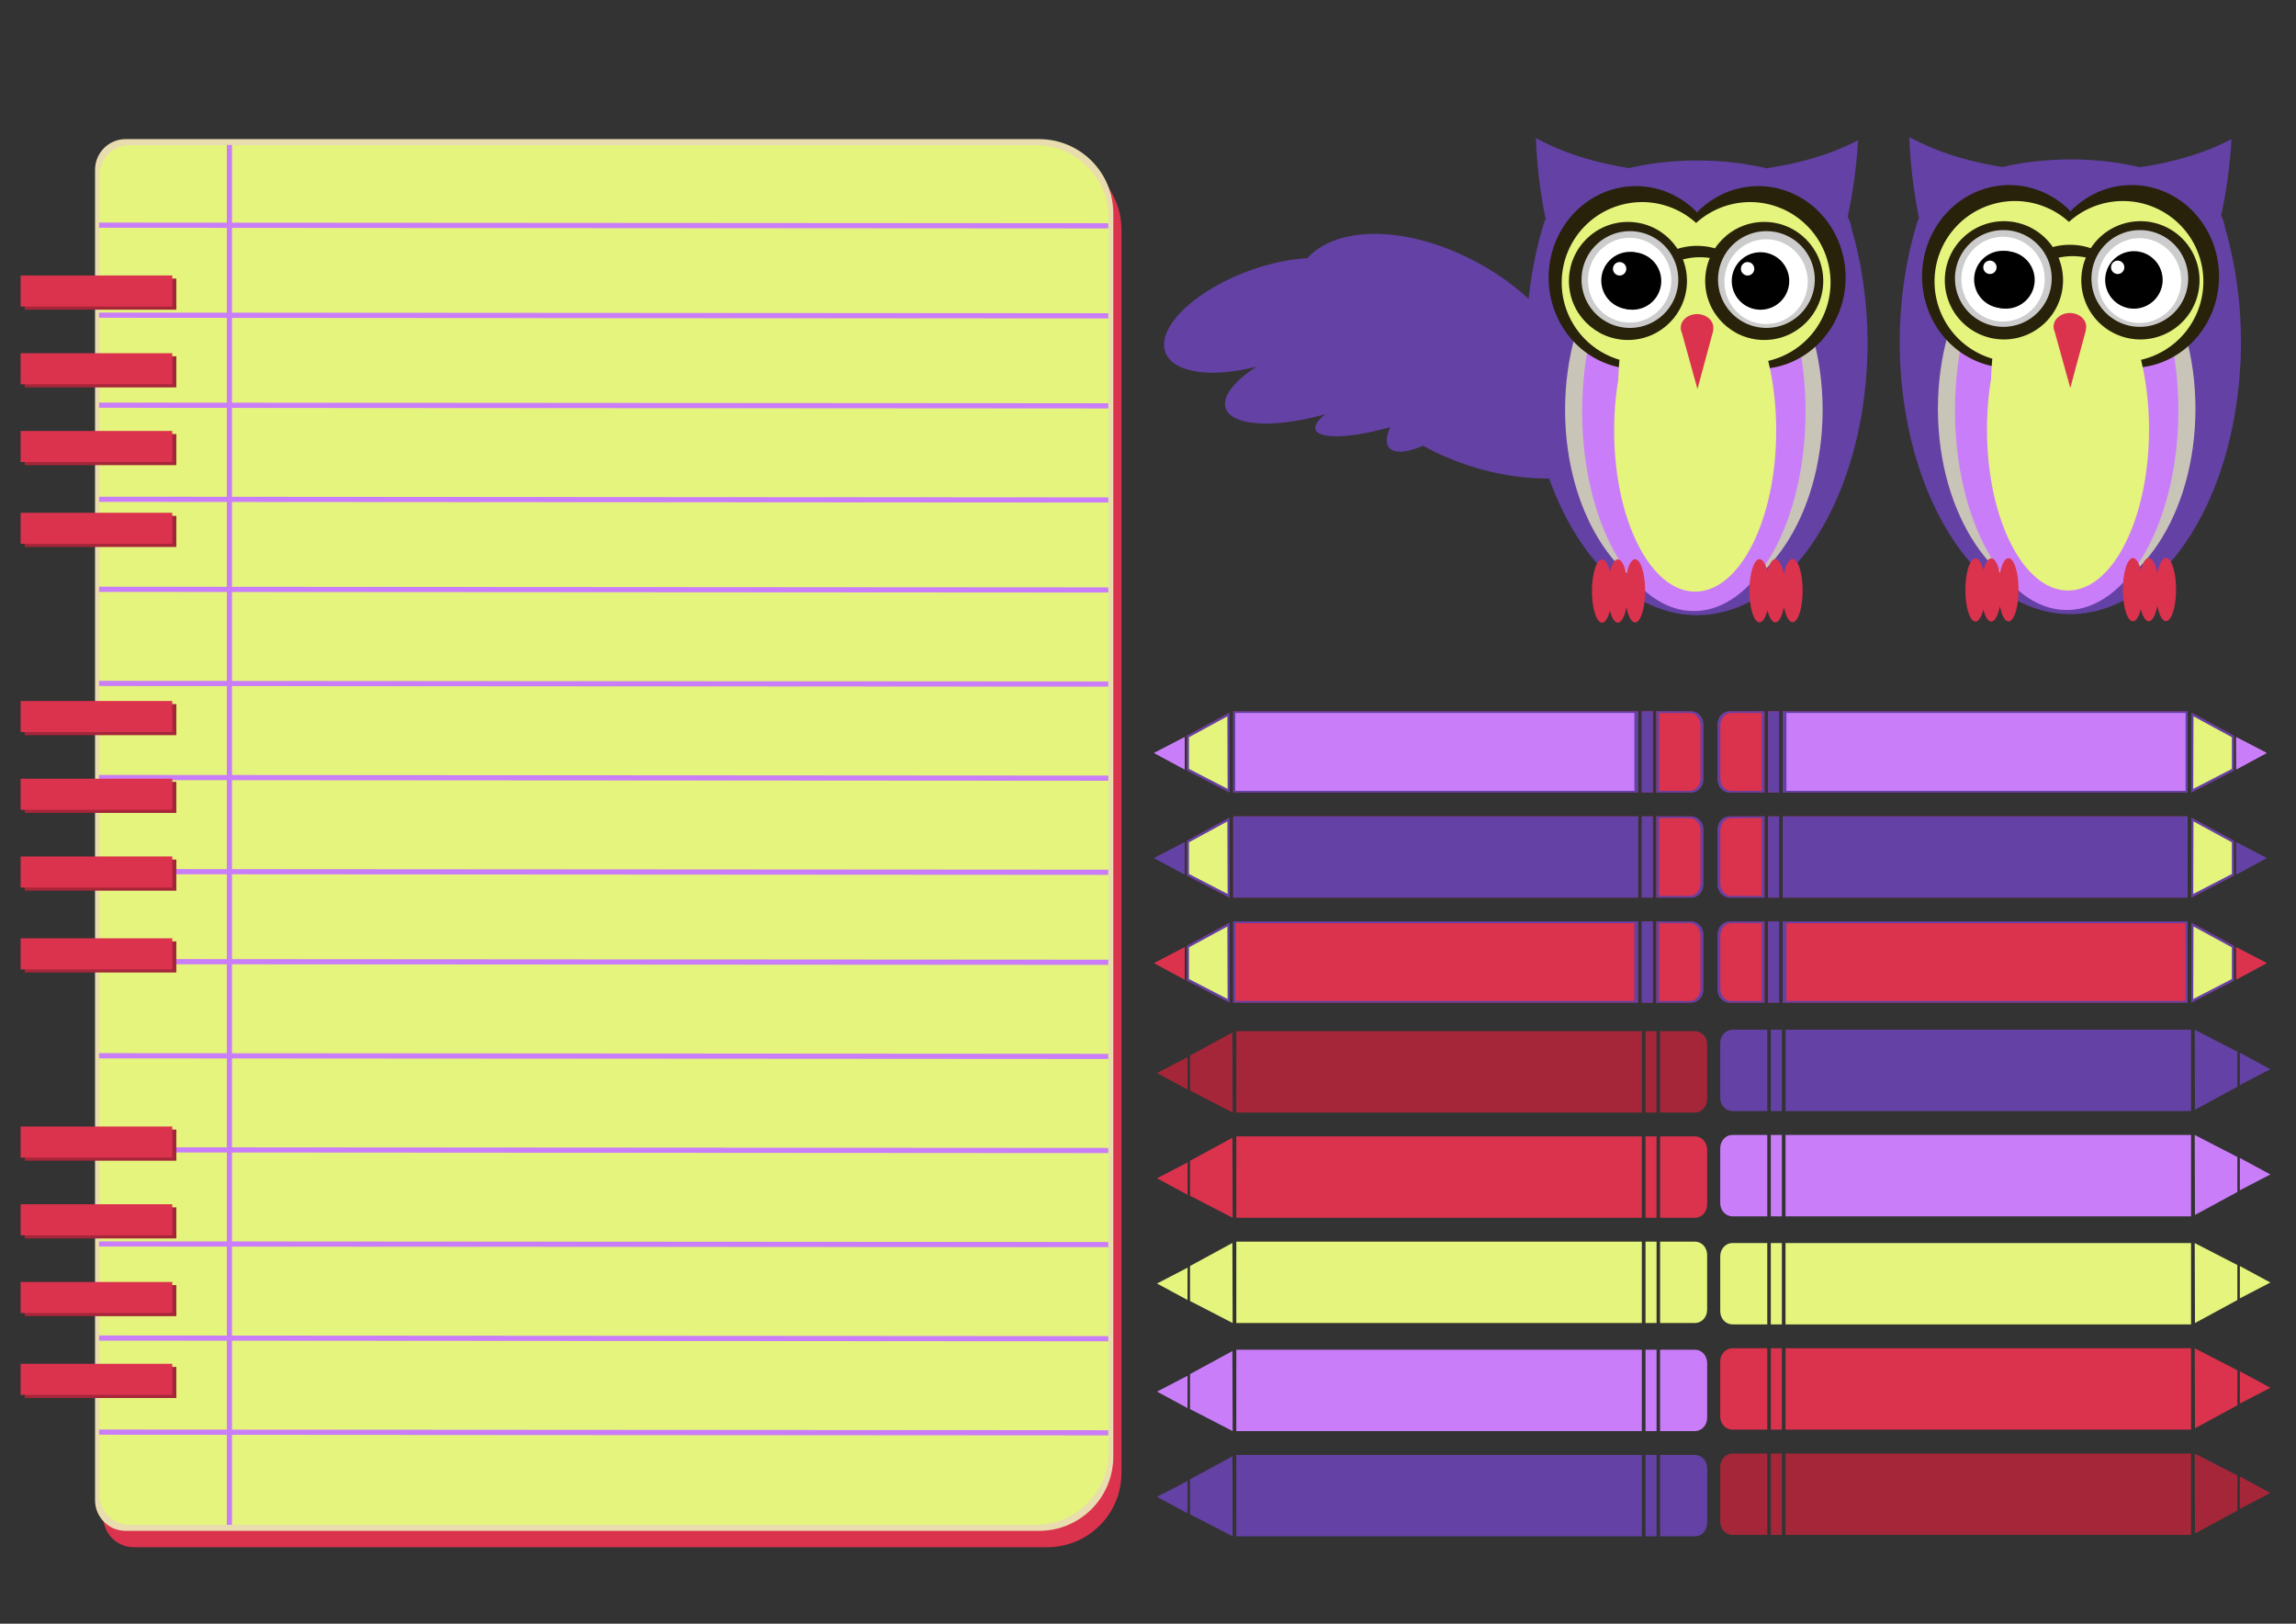 <?xml version="1.0" encoding="UTF-8" standalone="no"?>
<!-- Created with Inkscape (http://www.inkscape.org/) -->

<svg
   xmlns:osb="http://www.openswatchbook.org/uri/2009/osb"
   xmlns:dc="http://purl.org/dc/elements/1.1/"
   xmlns:cc="http://creativecommons.org/ns#"
   xmlns:rdf="http://www.w3.org/1999/02/22-rdf-syntax-ns#"
   xmlns:svg="http://www.w3.org/2000/svg"
   xmlns="http://www.w3.org/2000/svg"
   xmlns:xlink="http://www.w3.org/1999/xlink"
   xmlns:sodipodi="http://sodipodi.sourceforge.net/DTD/sodipodi-0.dtd"
   xmlns:inkscape="http://www.inkscape.org/namespaces/inkscape"
   width="297mm"
   height="210mm"
   viewBox="0 0 297 210"
   version="1.1"
   id="svg8"
   inkscape:version="0.92.3 (2405546, 2018-03-11)"
   sodipodi:docname="all_purple.svg">
  <rect x="0" y="0" width="297" height="210" fill="#333333" stroke="none"/>
  <defs
     id="defs2">
    <linearGradient
       id="color1"
       osb:paint="solid"
       gradientTransform="matrix(-2.6581073e-7,0,0,-1.7595319e-7,-1582.55,783.535)">
      <stop
         style="stop-color:#a62639;stop-opacity:1;"
         offset="0"
         id="stop972" />
    </linearGradient>
    <linearGradient
       id="color2"
       osb:paint="solid"
       gradientTransform="matrix(-0.001,0.003,-0.001,-0.003,10298.903,1733.419)">
      <stop
         style="stop-color:#db324d;stop-opacity:1;"
         offset="0"
         id="stop924" />
    </linearGradient>
    <linearGradient
       id="color3"
       osb:paint="solid"
       gradientTransform="matrix(-8.120747e-4,0,0,-0.003,306.656,176.717)">
      <stop
         style="stop-color:#ca7df9;stop-opacity:1;"
         offset="0"
         id="stop889" />
    </linearGradient>
    <linearGradient
       id="color4"
       osb:paint="solid"
       gradientTransform="matrix(0.003,0.002,-0.002,3.6977889e-4,-19951.37,-4420.567)">
      <stop
         style="stop-color:#6441a5;stop-opacity:1;"
         offset="0"
         id="stop2071" />
    </linearGradient>
    <linearGradient
       id="color5"
       osb:paint="solid"
       gradientTransform="matrix(7.788966e-5,0,0,7.0255956e-5,-92.09,-119.146)">
      <stop
         style="stop-color:#e4f47c;stop-opacity:1;"
         offset="0"
         id="stop900" />
    </linearGradient>
    <linearGradient
       id="colorBorder"
       osb:paint="solid"
       gradientTransform="matrix(8.2073939e-4,4.1692621e-4,-5.8956515e-4,9.783733e-5,-5279.053,-1082.699)">
      <stop
         style="stop-color:#6441a5;stop-opacity:1;"
         offset="0"
         id="stop12" />
    </linearGradient>
    <linearGradient
       inkscape:collect="always"
       xlink:href="#color3"
       id="linearGradient893"
       x1="65.664"
       y1="91.013"
       x2="107.298"
       y2="91.013"
       gradientUnits="userSpaceOnUse"
       gradientTransform="matrix(0.694,0,0,0.694,159.087,77.044)" />
    <linearGradient
       inkscape:collect="always"
       xlink:href="#color5"
       id="linearGradient904"
       x1="61.857"
       y1="88.304"
       x2="111.965"
       y2="88.304"
       gradientUnits="userSpaceOnUse" />
    <linearGradient
       inkscape:collect="always"
       xlink:href="#color5"
       id="linearGradient895"
       gradientUnits="userSpaceOnUse"
       x1="61.857"
       y1="88.304"
       x2="111.965"
       y2="88.304" />
    <linearGradient
       inkscape:collect="always"
       xlink:href="#color5"
       id="linearGradient897"
       gradientUnits="userSpaceOnUse"
       x1="61.857"
       y1="88.304"
       x2="111.965"
       y2="88.304" />
    <linearGradient
       inkscape:collect="always"
       xlink:href="#color2"
       id="linearGradient928"
       x1="116.318"
       y1="60.806"
       x2="122.396"
       y2="60.806"
       gradientUnits="userSpaceOnUse"
       gradientTransform="matrix(0.694,0,0,0.694,136.684,90.265)" />
    <linearGradient
       inkscape:collect="always"
       xlink:href="#color3"
       id="linearGradient2349"
       gradientTransform="matrix(0.891,0,0,0.69,289.674,75.069)"
       gradientUnits="userSpaceOnUse" />
    <linearGradient
       inkscape:collect="always"
       xlink:href="#color3"
       id="linearGradient2351"
       gradientTransform="matrix(1.283,0,0,0.994,270.602,86.917)"
       gradientUnits="userSpaceOnUse" />
    <linearGradient
       inkscape:collect="always"
       xlink:href="#color2"
       id="linearGradient2361"
       gradientTransform="matrix(0.905,0,0,0.738,454.131,381.774)"
       gradientUnits="userSpaceOnUse" />
    <linearGradient
       inkscape:collect="always"
       xlink:href="#color2"
       id="linearGradient2363"
       gradientTransform="matrix(1.304,0,0,1.063,507.555,528.825)"
       gradientUnits="userSpaceOnUse" />
    <linearGradient
       inkscape:collect="always"
       xlink:href="#color3"
       id="linearGradient2980"
       gradientUnits="userSpaceOnUse"
       gradientTransform="matrix(1.283,0,0,0.994,270.602,86.917)" />
    <linearGradient
       inkscape:collect="always"
       xlink:href="#color3"
       id="linearGradient2982"
       gradientUnits="userSpaceOnUse"
       gradientTransform="matrix(0.891,0,0,0.69,289.674,75.069)" />
    <linearGradient
       inkscape:collect="always"
       xlink:href="#color2"
       id="linearGradient2984"
       gradientUnits="userSpaceOnUse"
       gradientTransform="matrix(1.304,0,0,1.063,507.555,528.825)" />
    <linearGradient
       inkscape:collect="always"
       xlink:href="#color2"
       id="linearGradient2986"
       gradientUnits="userSpaceOnUse"
       gradientTransform="matrix(0.905,0,0,0.738,454.131,381.774)" />
    <linearGradient
       inkscape:collect="always"
       xlink:href="#colorBorder"
       id="linearGradient1320"
       gradientUnits="userSpaceOnUse"
       gradientTransform="matrix(0.694,0,0,0.694,783.55,-38.151)"
       x1="207.143"
       y1="326.938"
       x2="447.143"
       y2="326.938" />
    <linearGradient
       inkscape:collect="always"
       xlink:href="#color3"
       id="linearGradient1322"
       gradientUnits="userSpaceOnUse"
       gradientTransform="matrix(0.694,0,0,0.694,207.314,76.906)"
       x1="65.664"
       y1="91.013"
       x2="107.298"
       y2="91.013" />
    <linearGradient
       inkscape:collect="always"
       xlink:href="#color5"
       id="linearGradient1324"
       gradientUnits="userSpaceOnUse"
       x1="61.857"
       y1="88.304"
       x2="111.965"
       y2="88.304" />
    <linearGradient
       inkscape:collect="always"
       xlink:href="#color5"
       id="linearGradient1326"
       gradientUnits="userSpaceOnUse"
       x1="61.857"
       y1="88.304"
       x2="111.965"
       y2="88.304" />
    <linearGradient
       inkscape:collect="always"
       xlink:href="#color5"
       id="linearGradient1328"
       gradientUnits="userSpaceOnUse"
       x1="61.857"
       y1="88.304"
       x2="111.965"
       y2="88.304" />
    <linearGradient
       inkscape:collect="always"
       xlink:href="#color2"
       id="linearGradient1330"
       gradientUnits="userSpaceOnUse"
       x1="116.318"
       y1="60.806"
       x2="122.396"
       y2="60.806"
       gradientTransform="matrix(0.694,0,0,0.694,184.911,90.128)" />
    <linearGradient
       inkscape:collect="always"
       xlink:href="#color3"
       id="linearGradient1196"
       gradientUnits="userSpaceOnUse"
       gradientTransform="matrix(1.283,0,0,0.994,270.602,86.917)" />
    <linearGradient
       inkscape:collect="always"
       xlink:href="#color3"
       id="linearGradient1198"
       gradientUnits="userSpaceOnUse"
       gradientTransform="matrix(0.891,0,0,0.69,-152.831,75.069)" />
    <linearGradient
       inkscape:collect="always"
       xlink:href="#color2"
       id="linearGradient1200"
       gradientUnits="userSpaceOnUse"
       gradientTransform="matrix(1.304,0,0,1.063,507.555,528.825)" />
    <linearGradient
       inkscape:collect="always"
       xlink:href="#color2"
       id="linearGradient1202"
       gradientUnits="userSpaceOnUse"
       gradientTransform="matrix(0.905,0,0,0.738,11.626,381.774)" />
    <linearGradient
       inkscape:collect="always"
       xlink:href="#color3"
       id="linearGradient1204"
       gradientUnits="userSpaceOnUse"
       gradientTransform="matrix(1.283,0,0,0.994,270.602,86.917)" />
    <linearGradient
       inkscape:collect="always"
       xlink:href="#color3"
       id="linearGradient1206"
       gradientUnits="userSpaceOnUse"
       gradientTransform="matrix(0.891,0,0,0.69,-152.831,75.069)" />
    <linearGradient
       inkscape:collect="always"
       xlink:href="#color2"
       id="linearGradient1208"
       gradientUnits="userSpaceOnUse"
       gradientTransform="matrix(1.304,0,0,1.063,507.555,528.825)" />
    <linearGradient
       inkscape:collect="always"
       xlink:href="#color2"
       id="linearGradient1210"
       gradientUnits="userSpaceOnUse"
       gradientTransform="matrix(0.905,0,0,0.738,11.626,381.774)" />
    <linearGradient
       inkscape:collect="always"
       xlink:href="#colorBorder"
       id="linearGradient1167"
       gradientTransform="matrix(0.003,0.002,-0.002,3.6977889e-4,-19951.37,-4420.567)"
       gradientUnits="userSpaceOnUse" />
    <linearGradient
       inkscape:collect="always"
       xlink:href="#color2"
       id="linearGradient1169"
       gradientTransform="matrix(0.003,0.002,-0.002,3.6977889e-4,-19951.37,-4420.567)"
       gradientUnits="userSpaceOnUse" />
  </defs>
  <sodipodi:namedview
     id="base"
     pagecolor="#ffffff"
     bordercolor="#666666"
     borderopacity="1.0"
     inkscape:pageopacity="0.0"
     inkscape:pageshadow="2"
     inkscape:zoom="0.7"
     inkscape:cx="639.54759"
     inkscape:cy="283.90101"
     inkscape:document-units="mm"
     inkscape:current-layer="layer1"
     showgrid="false"
     inkscape:window-width="1920"
     inkscape:window-height="1001"
     inkscape:window-x="-9"
     inkscape:window-y="-9"
     inkscape:window-maximized="1"
     units="mm">
    <inkscape:grid
       type="xygrid"
       id="grid1668" />
  </sodipodi:namedview>
  <g
     inkscape:label="Layer 1"
     inkscape:groupmode="layer"
     id="layer1"
     transform="translate(0,-87)">
    <g
       id="g1083">
      <path
         style="fill:url(#linearGradient1169);stroke-width:0.265;fill-opacity:1.0"
         d="m 17.322,107.109 c -2.199,0 -3.969,1.77 -3.969,3.969 v 172.062 c 0,2.199 1.77,3.969 3.969,3.969 h 17.37 12.473 88.283 c 5.33,0 9.622,-4.291 9.622,-9.622 v -160.757 c 0,-5.33 -4.291,-9.622 -9.622,-9.622 H 47.165 34.692 Z"
         id="path4218"
         inkscape:connector-curvature="0" />
      <path
         inkscape:connector-curvature="0"
         id="rect4210"
         d="m 16.264,104.992 c -2.199,0 -3.969,1.77 -3.969,3.969 V 281.023 c 0,2.199 1.77,3.969 3.969,3.969 h 17.37 12.473 88.283 c 5.33,0 9.622,-4.291 9.622,-9.622 V 114.614 c 0,-5.33 -4.291,-9.622 -9.622,-9.622 H 46.107 33.634 Z"
         style="fill:#e9ddaf;stroke-width:0.265" />
      <path
         style="fill:url(#color5);stroke-width:0.262"
         d="m 16.796,105.767 c -2.18,0 -3.935,1.755 -3.935,3.935 v 170.581 c 0,2.18 1.755,3.935 3.935,3.935 h 17.22 12.366 87.523 c 5.285,0 9.539,-4.254 9.539,-9.539 V 115.306 c 0,-5.285 -4.254,-9.539 -9.539,-9.539 H 46.383 34.017 Z"
         id="path4220"
         inkscape:connector-curvature="0" />
      <rect
         ry="0"
         y="105.744"
         x="29.343"
         height="178.469"
         width="0.668"
         id="rect4237"
         style="fill:url(#color3);stroke-width:0.187" />
      <rect
         transform="matrix(-3.4565676e-4,1,-1,-6.4592544e-4,0,0)"
         style="fill:url(#color3);stroke-width:0.16"
         id="rect4248"
         width="0.668"
         height="130.555"
         x="199.389"
         y="-143.434"
         ry="0" />
      <rect
         ry="0"
         y="-143.459"
         x="271.884"
         height="130.555"
         width="0.668"
         id="rect4250"
         style="fill:url(#color3);stroke-width:0.16"
         transform="matrix(-3.4565676e-4,1,-1,-6.4592544e-4,0,0)" />
      <rect
         transform="matrix(-3.4565676e-4,1,-1,-6.4592544e-4,0,0)"
         style="fill:url(#color3);stroke-width:0.16"
         id="rect4254"
         width="0.668"
         height="130.555"
         x="259.713"
         y="-143.454"
         ry="0" />
      <rect
         transform="matrix(-3.4565676e-4,1,-1,-6.4592544e-4,0,0)"
         style="fill:url(#color3);stroke-width:0.16"
         id="rect4302"
         width="0.668"
         height="130.555"
         x="247.542"
         y="-143.45"
         ry="0" />
      <rect
         ry="0"
         y="-143.446"
         x="235.372"
         height="130.555"
         width="0.668"
         id="rect4304"
         style="fill:url(#color3);stroke-width:0.16"
         transform="matrix(-3.4565676e-4,1,-1,-6.4592544e-4,0,0)" />
      <rect
         ry="0"
         y="-143.442"
         x="223.201"
         height="130.555"
         width="0.668"
         id="rect4306"
         style="fill:url(#color3);stroke-width:0.16"
         transform="matrix(-3.4565676e-4,1,-1,-6.4592544e-4,0,0)" />
      <rect
         transform="matrix(-3.4565676e-4,1,-1,-6.4592544e-4,0,0)"
         style="fill:url(#color3);stroke-width:0.16"
         id="rect4308"
         width="0.668"
         height="130.555"
         x="211.03"
         y="-143.438"
         ry="0" />
      <rect
         ry="0"
         y="-143.429"
         x="187.218"
         height="130.555"
         width="0.668"
         id="rect4310"
         style="fill:url(#color3);stroke-width:0.16"
         transform="matrix(-3.4565676e-4,1,-1,-6.4592544e-4,0,0)" />
      <rect
         ry="0"
         y="-143.417"
         x="151.235"
         height="130.555"
         width="0.668"
         id="rect4312"
         style="fill:url(#color3);stroke-width:0.16"
         transform="matrix(-3.4565676e-4,1,-1,-6.4592544e-4,0,0)" />
      <rect
         transform="matrix(-3.4565676e-4,1,-1,-6.4592544e-4,0,0)"
         style="fill:url(#color3);stroke-width:0.16"
         id="rect4314"
         width="0.668"
         height="130.555"
         x="175.047"
         y="-143.425"
         ry="0" />
      <rect
         ry="0"
         y="-143.421"
         x="162.876"
         height="130.555"
         width="0.668"
         id="rect4316"
         style="fill:url(#color3);stroke-width:0.16"
         transform="matrix(-3.4565676e-4,1,-1,-6.4592544e-4,0,0)" />
      <rect
         transform="matrix(-3.4565676e-4,1,-1,-6.4592544e-4,0,0)"
         style="fill:url(#color3);stroke-width:0.16"
         id="rect4318"
         width="0.668"
         height="130.555"
         x="139.064"
         y="-143.413"
         ry="0" />
      <rect
         transform="matrix(-3.4565676e-4,1,-1,-6.4592544e-4,0,0)"
         style="fill:url(#color3);stroke-width:0.16"
         id="rect4320"
         width="0.668"
         height="130.555"
         x="115.781"
         y="-143.405"
         ry="0" />
      <rect
         transform="matrix(-3.4565676e-4,1,-1,-6.4592544e-4,0,0)"
         style="fill:url(#color3);stroke-width:0.16"
         id="rect4322"
         width="0.668"
         height="130.555"
         x="127.422"
         y="-143.409"
         ry="0" />
      <rect
         style="fill:url(#color1);stroke-width:0.256"
         id="rect4359"
         width="19.616"
         height="4.02"
         x="3.197"
         y="263.789" />
      <rect
         y="263.387"
         x="2.668"
         height="4.02"
         width="19.616"
         id="rect4357"
         style="fill:url(#color2);stroke-width:0.256" />
      <rect
         y="253.205"
         x="3.197"
         height="4.02"
         width="19.616"
         id="rect104"
         style="fill:url(#color1);stroke-width:0.256" />
      <rect
         style="fill:url(#color2);stroke-width:0.256"
         id="rect106"
         width="19.616"
         height="4.02"
         x="2.668"
         y="252.804" />
      <rect
         style="fill:url(#color1);stroke-width:0.256"
         id="rect108"
         width="19.616"
         height="4.02"
         x="3.197"
         y="243.151" />
      <rect
         y="242.75"
         x="2.668"
         height="4.02"
         width="19.616"
         id="rect110"
         style="fill:url(#color2);stroke-width:0.256" />
      <rect
         y="233.097"
         x="3.197"
         height="4.02"
         width="19.616"
         id="rect112"
         style="fill:url(#color1);stroke-width:0.256" />
      <rect
         style="fill:url(#color2);stroke-width:0.256"
         id="rect114"
         width="19.616"
         height="4.02"
         x="2.668"
         y="232.696" />
      <rect
         y="208.756"
         x="3.197"
         height="4.02"
         width="19.616"
         id="rect144"
         style="fill:url(#color1);stroke-width:0.256" />
      <rect
         style="fill:url(#color2);stroke-width:0.256"
         id="rect146"
         width="19.616"
         height="4.02"
         x="2.668"
         y="208.354" />
      <rect
         style="fill:url(#color1);stroke-width:0.256"
         id="rect148"
         width="19.616"
         height="4.02"
         x="3.197"
         y="198.173" />
      <rect
         y="197.771"
         x="2.668"
         height="4.02"
         width="19.616"
         id="rect150"
         style="fill:url(#color2);stroke-width:0.256" />
      <rect
         y="188.119"
         x="3.197"
         height="4.02"
         width="19.616"
         id="rect152"
         style="fill:url(#color1);stroke-width:0.256" />
      <rect
         style="fill:url(#color2);stroke-width:0.256"
         id="rect154"
         width="19.616"
         height="4.02"
         x="2.668"
         y="187.717" />
      <rect
         style="fill:url(#color1);stroke-width:0.256"
         id="rect156"
         width="19.616"
         height="4.02"
         x="3.197"
         y="178.064" />
      <rect
         y="177.663"
         x="2.668"
         height="4.02"
         width="19.616"
         id="rect158"
         style="fill:url(#color2);stroke-width:0.256" />
      <rect
         style="fill:url(#color1);stroke-width:0.256"
         id="rect160"
         width="19.616"
         height="4.02"
         x="3.197"
         y="153.723" />
      <rect
         y="153.321"
         x="2.668"
         height="4.02"
         width="19.616"
         id="rect162"
         style="fill:url(#color2);stroke-width:0.256" />
      <rect
         y="143.139"
         x="3.197"
         height="4.02"
         width="19.616"
         id="rect164"
         style="fill:url(#color1);stroke-width:0.256" />
      <rect
         style="fill:url(#color2);stroke-width:0.256"
         id="rect166"
         width="19.616"
         height="4.02"
         x="2.668"
         y="142.738" />
      <rect
         style="fill:url(#color1);stroke-width:0.256"
         id="rect168"
         width="19.616"
         height="4.02"
         x="3.197"
         y="133.085" />
      <rect
         y="132.684"
         x="2.668"
         height="4.02"
         width="19.616"
         id="rect170"
         style="fill:url(#color2);stroke-width:0.256" />
      <rect
         y="123.031"
         x="3.197"
         height="4.02"
         width="19.616"
         id="rect172"
         style="fill:url(#color1);stroke-width:0.256" />
      <rect
         style="fill:url(#color2);fill-opacity:1;stroke-width:0.256"
         id="rect174"
         width="19.616"
         height="4.02"
         x="2.668"
         y="122.629" />
    </g>
    <g
       id="g3537"
       transform="rotate(25.835,143.155,64.223)" />
    <g
       id="g1104">
      <path
         transform="matrix(0.265,0,0,0.265,0,87)"
         id="path3517"
         d="M 749.742 67.361 A 222.364 175.639 56.301 0 0 754.51 107.051 A 75.509 35.495 0 0 0 754.145 107.82 A 80.807 55.524 0 0 1 754.037 107.631 A 83.286 132.861 0 0 0 746.188 145.885 A 76.961 45.235 29.867 0 0 732.531 135.057 A 76.961 45.235 29.867 0 0 659.225 115.188 L 659.223 115.191 A 76.961 45.235 29.867 0 0 655.422 116.061 A 76.961 45.235 29.867 0 0 638.326 125.842 A 76.961 45.235 29.867 0 0 638.193 126.006 A 22.88 51.257 69.346 0 0 599.855 136.314 A 22.88 51.257 69.346 0 0 571.246 175.695 A 22.88 51.257 69.346 0 0 613.385 178.932 A 18.111 50.955 71.82 0 0 600.758 202.646 A 18.111 50.955 71.82 0 0 647.023 202.119 A 10.032 39.756 72.402 0 0 642.992 210.859 L 643.043 210.902 A 10.032 39.756 72.402 0 0 678.652 208.443 A 12.118 32.913 50.931 0 0 679.646 219.682 L 679.715 219.711 A 12.118 32.913 50.931 0 0 694.615 217.506 A 71.621 38.249 17.114 0 0 698.523 219.607 A 71.621 38.249 17.114 0 0 756.176 233.52 A 83.286 132.861 0 0 0 828.326 300.234 A 83.286 132.861 0 0 0 911.611 167.373 A 83.286 132.861 0 0 0 903.836 111.68 A 75.509 35.495 0 0 0 901.918 105.758 A 175.639 222.364 34.706 0 0 906.973 68.4 A 173.299 91.38 16.283 0 1 862.191 82.111 A 75.509 35.495 0 0 0 828.486 78.324 A 75.509 35.495 0 0 0 795.199 82.025 A 91.38 173.299 74.723 0 1 749.742 67.361 z "
         style="fill:url(#linearGradient1167);fill-rule:evenodd;stroke-width:0.748;fill-opacity:1" />
      <ellipse
         ry="24.804"
         rx="16.658"
         cy="140.014"
         cx="219.109"
         id="path3735"
         style="fill:#c8c4b7;stroke-width:0.289" />
      <ellipse
         ry="25.823"
         rx="14.448"
         cy="140.211"
         cx="219.109"
         id="path3739"
         style="fill:url(#linearGradient893);fill-opacity:1;stroke-width:0.29" />
      <path
         transform="matrix(0.265,0,0,0.265,0,87)"
         id="path3756"
         d="M 798.58 90.832 A 42.634 44.617 0 0 0 755.947 135.449 A 42.634 44.617 0 0 0 798.58 180.066 A 42.634 44.617 0 0 0 828.445 167.277 A 42.634 44.617 0 0 0 858.27 180.066 A 42.634 44.617 0 0 0 900.904 135.449 A 42.634 44.617 0 0 0 858.27 90.832 A 42.634 44.617 0 0 0 828.404 103.625 A 42.634 44.617 0 0 0 798.58 90.832 z "
         style="fill:#28220b;stroke-width:0.694" />
      <g
         transform="matrix(0.694,0,0,0.694,159.087,77.044)"
         id="g898"
         style="fill:url(#linearGradient904);fill-opacity:1">
        <ellipse
           style="fill:url(#linearGradient895);fill-opacity:1;stroke-width:0.355"
           id="path62"
           cx="86.734"
           cy="94.598"
           rx="15.101"
           ry="30.004" />
        <path
           style="fill:url(#linearGradient897);fill-opacity:1;stroke-width:0.309"
           d="M 76.857,52.007 A 15,15 0 0 0 61.857,67.007 15,15 0 0 0 72.626,81.388 13.985,24.757 0 0 0 72.42,85.446 13.985,24.757 0 0 0 86.406,110.204 13.985,24.757 0 0 0 100.39,85.446 13.985,24.757 0 0 0 100.214,81.631 15,15 0 0 0 111.965,67.007 15,15 0 0 0 96.965,52.007 15,15 0 0 0 86.91,55.898 15,15 0 0 0 76.857,52.007 Z"
           id="path3743"
           inkscape:connector-curvature="0" />
      </g>
      <path
         style="fill:#28220b;stroke-width:0.184"
         d="m 219.528,118.798 a 6.558,4.984 0 0 0 -6.558,4.984 6.558,4.984 0 0 0 0.376,1.646 6.558,4.984 0 0 1 -0.008,-0.176 6.558,4.984 0 0 1 6.558,-4.984 6.558,4.984 0 0 1 6.183,3.339 6.558,4.984 0 0 0 -6.55,-4.808 z"
         id="path3766"
         inkscape:connector-curvature="0" />
      <circle
         style="fill:#28220b;stroke-width:0.121"
         id="circle3764"
         cx="228.212"
         cy="123.336"
         r="7.635" />
      <circle
         r="7.635"
         cy="123.336"
         cx="210.584"
         id="ellipse3760"
         style="fill:#28220b;stroke-width:0.121" />
      <path
         transform="matrix(0.265,0,0,0.265,0,87)"
         id="path3772"
         d="M 795.617 112.82 A 23.609 23.609 0 0 0 772.01 136.43 A 23.609 23.609 0 0 0 795.617 160.037 A 23.609 23.609 0 0 0 819.227 136.43 A 23.609 23.609 0 0 0 795.617 112.82 z M 862.246 112.82 A 23.609 23.609 0 0 0 838.637 136.43 A 23.609 23.609 0 0 0 862.246 160.037 A 23.609 23.609 0 0 0 885.855 136.43 A 23.609 23.609 0 0 0 862.246 112.82 z "
         style="fill:#cccccc;stroke-width:0.636" />
      <path
         id="path64"
         transform="matrix(0.265,0,0,0.265,0,87)"
         d="M 795.477 116.076 A 20.332 20.682 0 0 0 775.145 136.758 A 20.332 20.682 0 0 0 795.477 157.439 A 20.332 20.682 0 0 0 815.809 136.758 A 20.332 20.682 0 0 0 795.477 116.076 z M 862.08 116.777 A 20.332 20.682 0 0 0 841.748 137.459 A 20.332 20.682 0 0 0 862.08 158.141 A 20.332 20.682 0 0 0 882.412 137.459 A 20.332 20.682 0 0 0 862.08 116.777 z "
         style="fill:#ffffff;stroke-width:0.694" />
      <circle
         r="3.71"
         cy="123.284"
         cx="210.844"
         id="path68"
         style="fill:#000000;stroke-width:0.184" />
      <ellipse
         ry="0.867"
         rx="0.861"
         cy="121.709"
         cx="209.18"
         id="path72"
         style="fill:#ffffff;stroke-width:0.081" />
      <ellipse
         style="fill:#ffffff;stroke-width:0.081"
         id="ellipse74"
         cx="209.18"
         cy="121.709"
         rx="0.861"
         ry="0.867" />
      <path
         id="circle76"
         transform="matrix(0.265,0,0,0.265,0,87)"
         d="M 796.893 123.115 A 14.022 14.022 0 0 0 782.871 137.137 A 14.022 14.022 0 0 0 796.893 151.158 A 14.022 14.022 0 0 0 810.914 137.137 A 14.022 14.022 0 0 0 796.893 123.115 z M 859.357 123.115 A 14.022 14.022 0 0 0 845.334 137.137 A 14.022 14.022 0 0 0 859.357 151.158 A 14.022 14.022 0 0 0 873.379 137.137 A 14.022 14.022 0 0 0 859.357 123.115 z "
         style="fill:#000000;stroke-width:0.694" />
      <path
         transform="matrix(0.265,0,0,0.265,0,87)"
         id="ellipse78"
         d="M 790.6 127.908 A 3.254 3.275 0 0 0 787.346 131.184 A 3.254 3.275 0 0 0 790.6 134.459 A 3.254 3.275 0 0 0 793.854 131.184 A 3.254 3.275 0 0 0 790.6 127.908 z M 853.064 127.908 A 3.254 3.275 0 0 0 849.811 131.184 A 3.254 3.275 0 0 0 853.064 134.459 A 3.254 3.275 0 0 0 856.318 131.184 A 3.254 3.275 0 0 0 853.064 127.908 z "
         style="fill:#ffffff;stroke-width:0.308" />
      <path
         inkscape:connector-curvature="0"
         id="path84"
         d="m 219.523,127.624 a 2.109,1.766 0 0 0 -2.109,1.766 2.109,1.766 0 0 0 0.14,0.632 l 2.022,7.288 2.041,-7.554 a 13.88,11.141 0 0 1 -0.032,0.003 2.109,1.766 0 0 0 0.047,-0.369 2.109,1.766 0 0 0 -2.109,-1.766 z"
         style="fill:url(#linearGradient928);fill-opacity:1;stroke-width:0.164" />
      <path
         transform="matrix(0.265,0,0,0.265,0,87)"
         id="path96"
         d="M 875.014 272.814 A 4.908 15.424 0 0 0 870.799 280.369 A 4.908 15.424 0 0 0 866.6 272.895 A 4.908 15.424 0 0 0 862.746 278.795 A 4.908 15.424 0 0 0 858.887 272.895 A 4.908 15.424 0 0 0 853.98 288.32 A 4.908 15.424 0 0 0 858.887 303.744 A 4.908 15.424 0 0 0 862.74 297.844 A 4.908 15.424 0 0 0 866.6 303.744 A 4.908 15.424 0 0 0 870.814 296.191 A 4.908 15.424 0 0 0 875.014 303.662 A 4.908 15.424 0 0 0 879.92 288.238 A 4.908 15.424 0 0 0 875.014 272.814 z M 798.139 272.949 A 4.908 15.424 0 0 0 793.924 280.504 A 4.908 15.424 0 0 0 789.725 273.029 A 4.908 15.424 0 0 0 785.873 278.93 A 4.908 15.424 0 0 0 782.014 273.029 A 4.908 15.424 0 0 0 777.105 288.455 A 4.908 15.424 0 0 0 782.014 303.879 A 4.908 15.424 0 0 0 785.865 297.979 A 4.908 15.424 0 0 0 789.725 303.879 A 4.908 15.424 0 0 0 793.939 296.326 A 4.908 15.424 0 0 0 798.139 303.797 A 4.908 15.424 0 0 0 803.047 288.373 A 4.908 15.424 0 0 0 798.139 272.949 z "
         style="fill:url(#color2);stroke-width:0.694" />
    </g>
    <g
       id="g1143">
      <rect
         y="178.993"
         x="159.523"
         height="10.509"
         width="52.377"
         id="rect2073"
         style="fill:url(#color1);stroke-width:0.268" />
      <rect
         style="fill:url(#color1);stroke-width:0.044"
         id="rect2075"
         width="1.428"
         height="10.509"
         x="212.371"
         y="178.993" />
      <path
         transform="matrix(0.796,0.03,-0.026,0.73,94.146,107.091)"
         inkscape:transform-center-y="-0.02598794"
         inkscape:transform-center-x="-0.46594273"
         d="m 77.683,105.603 -5.036,-2.705 4.861,-3.009 z"
         inkscape:randomized="0"
         inkscape:rounded="0"
         inkscape:flatsided="true"
         sodipodi:arg2="2.0636864"
         sodipodi:arg1="1.0164888"
         sodipodi:r2="1.6502675"
         sodipodi:r1="3.3005352"
         sodipodi:cy="102.79673"
         sodipodi:cx="75.946205"
         sodipodi:sides="3"
         id="path2077"
         style="fill:url(#linearGradient2980);fill-opacity:1;stroke-width:0.265"
         sodipodi:type="star" />
      <path
         inkscape:connector-curvature="0"
         style="fill:url(#color1);stroke-width:0.182"
         d="m 159.019,179.17 -5.474,2.973 v 4.517 l 5.507,2.843 z"
         id="path2079" />
      <path
         id="path2081"
         d="m 158.767,179.647 -4.968,2.699 v 4.1 l 4.998,2.581 z"
         style="fill:url(#color5);stroke-width:0.166"
         inkscape:connector-curvature="0" />
      <rect
         style="fill:url(#linearGradient2982);fill-opacity:1;stroke-width:0.26"
         id="rect2083"
         width="51.628"
         height="10.065"
         x="159.789"
         y="179.216" />
      <path
         style="fill:url(#color1);stroke-width:0.068"
         d="m 214.257,178.994 v 10.509 h 3.316 0.039 1.15 c 0.87,0 1.571,-0.761 1.571,-1.705 v -7.098 c 0,-0.945 -0.701,-1.705 -1.571,-1.705 h -1.15 -0.039 z"
         id="path2085"
         inkscape:connector-curvature="0" />
      <path
         inkscape:connector-curvature="0"
         id="path2087"
         d="m 214.614,179.206 v 10.085 h 2.925 0.035 1.015 c 0.768,0 1.386,-0.73 1.386,-1.637 v -6.812 c 0,-0.907 -0.618,-1.637 -1.386,-1.637 h -1.015 -0.035 z"
         style="fill:url(#color2);stroke-width:0.062" />
      <rect
         style="fill:url(#color4);stroke-width:0.268"
         id="rect2423"
         width="52.377"
         height="10.509"
         x="159.523"
         y="178.993" />
      <rect
         y="178.993"
         x="212.371"
         height="10.509"
         width="1.428"
         id="rect2425"
         style="fill:url(#color4);stroke-width:0.044" />
      <path
         sodipodi:type="star"
         style="fill:url(#linearGradient2351);fill-opacity:1;stroke-width:0.265"
         id="path2427"
         sodipodi:sides="3"
         sodipodi:cx="75.946205"
         sodipodi:cy="102.79673"
         sodipodi:r1="3.3005352"
         sodipodi:r2="1.6502675"
         sodipodi:arg1="1.0164888"
         sodipodi:arg2="2.0636864"
         inkscape:flatsided="true"
         inkscape:rounded="0"
         inkscape:randomized="0"
         d="m 77.683,105.603 -5.036,-2.705 4.861,-3.009 z"
         inkscape:transform-center-x="-0.46594273"
         inkscape:transform-center-y="-0.02598794"
         transform="matrix(0.796,0.03,-0.026,0.73,94.146,107.091)" />
      <path
         id="path2429"
         d="m 159.019,179.17 -5.474,2.973 v 4.517 l 5.507,2.843 z"
         style="fill:url(#color4);stroke-width:0.182"
         inkscape:connector-curvature="0" />
      <path
         inkscape:connector-curvature="0"
         style="fill:url(#color5);stroke-width:0.166"
         d="m 158.767,179.647 -4.968,2.699 v 4.1 l 4.998,2.581 z"
         id="path2431" />
      <rect
         y="179.216"
         x="159.789"
         height="10.065"
         width="51.628"
         id="rect2433"
         style="fill:url(#linearGradient2349);fill-opacity:1;stroke-width:0.26" />
      <path
         inkscape:connector-curvature="0"
         id="path2435"
         d="m 214.257,178.994 v 10.509 h 3.316 0.039 1.15 c 0.87,0 1.571,-0.761 1.571,-1.705 v -7.098 c 0,-0.945 -0.701,-1.705 -1.571,-1.705 h -1.15 -0.039 z"
         style="fill:url(#color4);stroke-width:0.068" />
      <path
         style="fill:url(#color2);stroke-width:0.062"
         d="m 214.614,179.206 v 10.085 h 2.925 0.035 1.015 c 0.768,0 1.386,-0.73 1.386,-1.637 v -6.812 c 0,-0.907 -0.618,-1.637 -1.386,-1.637 h -1.015 -0.035 z"
         id="path2437"
         inkscape:connector-curvature="0" />
    </g>
    <g
       id="g1179">
      <rect
         style="fill:url(#color1);stroke-width:0.268"
         id="rect2305"
         width="52.377"
         height="10.509"
         x="159.523"
         y="192.582" />
      <rect
         y="192.582"
         x="212.371"
         height="10.509"
         width="1.428"
         id="rect2307"
         style="fill:url(#color1);stroke-width:0.044" />
      <path
         sodipodi:type="star"
         style="fill:url(#color4);stroke-width:0.265"
         id="path2309"
         sodipodi:sides="3"
         sodipodi:cx="75.946205"
         sodipodi:cy="102.79673"
         sodipodi:r1="3.3005352"
         sodipodi:r2="1.6502675"
         sodipodi:arg1="1.0164888"
         sodipodi:arg2="2.0636864"
         inkscape:flatsided="true"
         inkscape:rounded="0"
         inkscape:randomized="0"
         d="m 77.683,105.603 -5.036,-2.705 4.861,-3.009 z"
         inkscape:transform-center-x="-0.46594273"
         inkscape:transform-center-y="-0.02598794"
         transform="matrix(0.796,0.03,-0.026,0.73,94.146,120.68)" />
      <path
         id="path2311"
         d="m 159.019,192.759 -5.474,2.973 v 4.517 l 5.507,2.843 z"
         style="fill:url(#color1);stroke-width:0.182"
         inkscape:connector-curvature="0" />
      <path
         inkscape:connector-curvature="0"
         style="fill:url(#color5);stroke-width:0.166"
         d="m 158.768,193.236 -4.968,2.699 v 4.1 l 4.998,2.581 z"
         id="path2313" />
      <rect
         y="192.805"
         x="159.789"
         height="10.065"
         width="51.628"
         id="rect2315"
         style="fill:url(#color4);stroke-width:0.26" />
      <path
         inkscape:connector-curvature="0"
         id="path2317"
         d="m 214.257,192.583 v 10.509 h 3.316 0.039 1.15 c 0.87,0 1.571,-0.761 1.571,-1.705 v -7.098 c 0,-0.945 -0.701,-1.705 -1.571,-1.705 h -1.15 -0.039 z"
         style="fill:url(#color1);stroke-width:0.068" />
      <path
         style="fill:url(#color2);stroke-width:0.062"
         d="m 214.614,192.795 v 10.085 h 2.925 0.035 1.015 c 0.768,0 1.386,-0.73 1.386,-1.637 v -6.812 c 0,-0.907 -0.618,-1.637 -1.386,-1.637 h -1.015 -0.035 z"
         id="path2319"
         inkscape:connector-curvature="0" />
      <rect
         y="192.582"
         x="159.523"
         height="10.509"
         width="52.377"
         id="rect2439"
         style="fill:url(#color4);stroke-width:0.268" />
      <rect
         style="fill:url(#color4);stroke-width:0.044"
         id="rect2441"
         width="1.428"
         height="10.509"
         x="212.371"
         y="192.582" />
      <path
         transform="matrix(0.796,0.03,-0.026,0.73,94.146,120.68)"
         inkscape:transform-center-y="-0.02598794"
         inkscape:transform-center-x="-0.46594273"
         d="m 77.683,105.603 -5.036,-2.705 4.861,-3.009 z"
         inkscape:randomized="0"
         inkscape:rounded="0"
         inkscape:flatsided="true"
         sodipodi:arg2="2.0636864"
         sodipodi:arg1="1.0164888"
         sodipodi:r2="1.6502675"
         sodipodi:r1="3.3005352"
         sodipodi:cy="102.79673"
         sodipodi:cx="75.946205"
         sodipodi:sides="3"
         id="path2443"
         style="fill:url(#color4);stroke-width:0.265"
         sodipodi:type="star" />
      <path
         inkscape:connector-curvature="0"
         style="fill:url(#color4);stroke-width:0.182"
         d="m 159.019,192.759 -5.474,2.973 v 4.517 l 5.507,2.843 z"
         id="path2445" />
      <path
         id="path2447"
         d="m 158.768,193.236 -4.968,2.699 v 4.1 l 4.998,2.581 z"
         style="fill:url(#color5);stroke-width:0.166"
         inkscape:connector-curvature="0" />
      <rect
         style="fill:url(#color4);stroke-width:0.26"
         id="rect2449"
         width="51.628"
         height="10.065"
         x="159.789"
         y="192.805" />
      <path
         style="fill:url(#color4);stroke-width:0.068"
         d="m 214.257,192.583 v 10.509 h 3.316 0.039 1.15 c 0.87,0 1.571,-0.761 1.571,-1.705 v -7.098 c 0,-0.945 -0.701,-1.705 -1.571,-1.705 h -1.15 -0.039 z"
         id="path2451"
         inkscape:connector-curvature="0" />
      <path
         inkscape:connector-curvature="0"
         id="path2453"
         d="m 214.614,192.795 v 10.085 h 2.925 0.035 1.015 c 0.768,0 1.386,-0.73 1.386,-1.637 v -6.812 c 0,-0.907 -0.618,-1.637 -1.386,-1.637 h -1.015 -0.035 z"
         style="fill:url(#color2);stroke-width:0.062" />
    </g>
    <g
       id="g1215">
      <rect
         y="206.171"
         x="159.523"
         height="10.509"
         width="52.377"
         id="rect2323"
         style="fill:url(#color1);stroke-width:0.268" />
      <rect
         style="fill:url(#color1);stroke-width:0.044"
         id="rect2325"
         width="1.428"
         height="10.509"
         x="212.371"
         y="206.171" />
      <path
         transform="matrix(0.796,0.03,-0.026,0.73,94.146,134.269)"
         inkscape:transform-center-y="-0.02598794"
         inkscape:transform-center-x="-0.46594273"
         d="m 77.683,105.603 -5.036,-2.705 4.861,-3.009 z"
         inkscape:randomized="0"
         inkscape:rounded="0"
         inkscape:flatsided="true"
         sodipodi:arg2="2.0636864"
         sodipodi:arg1="1.0164888"
         sodipodi:r2="1.6502675"
         sodipodi:r1="3.3005352"
         sodipodi:cy="102.79673"
         sodipodi:cx="75.946205"
         sodipodi:sides="3"
         id="path2327"
         style="fill:url(#linearGradient2984);fill-opacity:1;stroke-width:0.265"
         sodipodi:type="star" />
      <path
         inkscape:connector-curvature="0"
         style="fill:url(#color1);stroke-width:0.182"
         d="m 159.019,206.348 -5.474,2.973 v 4.517 l 5.507,2.843 z"
         id="path2329" />
      <path
         id="path2331"
         d="m 158.767,206.825 -4.968,2.699 v 4.1 l 4.998,2.581 z"
         style="fill:url(#color5);stroke-width:0.166"
         inkscape:connector-curvature="0" />
      <rect
         style="fill:url(#linearGradient2986);fill-opacity:1;stroke-width:0.26"
         id="rect2333"
         width="51.628"
         height="10.065"
         x="159.789"
         y="206.394" />
      <path
         style="fill:url(#color1);stroke-width:0.068"
         d="m 214.257,206.172 v 10.509 h 3.316 0.039 1.15 c 0.87,0 1.571,-0.761 1.571,-1.705 v -7.098 c 0,-0.945 -0.701,-1.705 -1.571,-1.705 h -1.15 -0.039 z"
         id="path2335"
         inkscape:connector-curvature="0" />
      <path
         inkscape:connector-curvature="0"
         id="path2337"
         d="m 214.614,206.384 v 10.085 h 2.925 0.035 1.015 c 0.768,0 1.386,-0.73 1.386,-1.637 v -6.812 c 0,-0.907 -0.618,-1.637 -1.386,-1.637 h -1.015 -0.035 z"
         style="fill:url(#color2);stroke-width:0.062" />
      <rect
         style="fill:url(#color4);stroke-width:0.268"
         id="rect2457"
         width="52.377"
         height="10.509"
         x="159.523"
         y="206.171" />
      <rect
         y="206.171"
         x="212.371"
         height="10.509"
         width="1.428"
         id="rect2459"
         style="fill:url(#color4);stroke-width:0.044" />
      <path
         sodipodi:type="star"
         style="fill:url(#linearGradient2363);fill-opacity:1;stroke-width:0.265"
         id="path2461"
         sodipodi:sides="3"
         sodipodi:cx="75.946205"
         sodipodi:cy="102.79673"
         sodipodi:r1="3.3005352"
         sodipodi:r2="1.6502675"
         sodipodi:arg1="1.0164888"
         sodipodi:arg2="2.0636864"
         inkscape:flatsided="true"
         inkscape:rounded="0"
         inkscape:randomized="0"
         d="m 77.683,105.603 -5.036,-2.705 4.861,-3.009 z"
         inkscape:transform-center-x="-0.46594273"
         inkscape:transform-center-y="-0.02598794"
         transform="matrix(0.796,0.03,-0.026,0.73,94.146,134.269)" />
      <path
         id="path2463"
         d="m 159.019,206.348 -5.474,2.973 v 4.517 l 5.507,2.843 z"
         style="fill:url(#color4);stroke-width:0.182"
         inkscape:connector-curvature="0" />
      <path
         inkscape:connector-curvature="0"
         style="fill:url(#color5);stroke-width:0.166"
         d="m 158.767,206.825 -4.968,2.699 v 4.1 l 4.998,2.581 z"
         id="path2465" />
      <rect
         y="206.394"
         x="159.789"
         height="10.065"
         width="51.628"
         id="rect2467"
         style="fill:url(#linearGradient2361);fill-opacity:1;stroke-width:0.26" />
      <path
         inkscape:connector-curvature="0"
         id="path2469"
         d="m 214.257,206.172 v 10.509 h 3.316 0.039 1.15 c 0.87,0 1.571,-0.761 1.571,-1.705 v -7.098 c 0,-0.945 -0.701,-1.705 -1.571,-1.705 h -1.15 -0.039 z"
         style="fill:url(#color4);stroke-width:0.068" />
      <path
         style="fill:url(#color2);stroke-width:0.062"
         d="m 214.614,206.384 v 10.085 h 2.925 0.035 1.015 c 0.768,0 1.386,-0.73 1.386,-1.637 v -6.812 c 0,-0.907 -0.618,-1.637 -1.386,-1.637 h -1.015 -0.035 z"
         id="path2471"
         inkscape:connector-curvature="0" />
    </g>
    <path
       style="fill:url(#color1);stroke-width:1.012"
       d="M 603.482 503.256 L 603.482 542.977 L 801.443 542.977 L 801.443 503.256 L 603.482 503.256 z M 803.227 503.256 L 803.227 542.977 L 808.625 542.977 L 808.625 503.256 L 803.227 503.256 z M 810.352 503.26 L 810.352 542.979 L 822.883 542.979 L 823.031 542.979 L 827.377 542.979 C 830.667 542.979 833.316 540.104 833.316 536.533 L 833.316 509.705 C 833.316 506.134 830.667 503.26 827.377 503.26 L 823.031 503.26 L 822.883 503.26 L 810.352 503.26 z M 601.578 503.924 L 580.889 515.16 L 580.889 532.232 L 601.701 542.979 L 601.578 503.924 z M 579.684 515.965 L 564.775 523.705 L 579.654 531.746 L 579.684 515.965 z "
       transform="matrix(0.265,0,0,0.265,0,87)"
       id="rect2560" />
    <path
       style="fill:url(#color2);stroke-width:1.012"
       d="M 603.482 554.617 L 603.482 594.336 L 801.443 594.336 L 801.443 554.617 L 603.482 554.617 z M 803.227 554.617 L 803.227 594.336 L 808.625 594.336 L 808.625 554.617 L 803.227 554.617 z M 810.352 554.619 L 810.352 594.338 L 822.883 594.338 L 823.031 594.338 L 827.377 594.338 C 830.667 594.338 833.316 591.464 833.316 587.893 L 833.316 561.064 C 833.316 557.493 830.667 554.619 827.377 554.619 L 823.031 554.619 L 822.883 554.619 L 810.352 554.619 z M 601.578 555.283 L 580.889 566.52 L 580.889 583.594 L 601.701 594.338 L 601.578 555.283 z M 579.684 567.324 L 564.775 575.064 L 579.654 583.107 L 579.684 567.324 z "
       transform="matrix(0.265,0,0,0.265,0,87)"
       id="rect2576" />
    <path
       style="fill:url(#color5);stroke-width:1.012"
       d="M 603.482 605.977 L 603.482 645.697 L 801.443 645.697 L 801.443 605.977 L 603.482 605.977 z M 803.227 605.977 L 803.227 645.697 L 808.625 645.697 L 808.625 605.977 L 803.227 605.977 z M 810.352 605.979 L 810.352 645.697 L 822.883 645.697 L 823.031 645.697 L 827.377 645.697 C 830.667 645.697 833.316 642.823 833.316 639.252 L 833.316 612.424 C 833.316 608.853 830.667 605.979 827.377 605.979 L 823.031 605.979 L 822.883 605.979 L 810.352 605.979 z M 601.578 606.643 L 580.889 617.879 L 580.889 634.953 L 601.701 645.697 L 601.578 606.643 z M 579.684 618.684 L 564.775 626.424 L 579.654 634.467 L 579.684 618.684 z "
       transform="matrix(0.265,0,0,0.265,0,87)"
       id="rect2594" />
    <path
       style="fill:url(#color3);stroke-width:1.012"
       d="M 603.482 658.725 L 603.482 698.443 L 801.443 698.443 L 801.443 658.725 L 603.482 658.725 z M 803.227 658.725 L 803.227 698.443 L 808.625 698.443 L 808.625 658.725 L 803.227 658.725 z M 810.352 658.727 L 810.352 698.445 L 822.883 698.445 L 823.031 698.445 L 827.377 698.445 C 830.667 698.445 833.316 695.571 833.316 692 L 833.316 665.172 C 833.316 661.601 830.667 658.727 827.377 658.727 L 823.031 658.727 L 822.883 658.727 L 810.352 658.727 z M 601.578 659.391 L 580.889 670.627 L 580.889 687.701 L 601.701 698.445 L 601.578 659.391 z M 579.684 671.432 L 564.775 679.172 L 579.654 687.213 L 579.684 671.432 z "
       transform="matrix(0.265,0,0,0.265,0,87)"
       id="rect2744" />
    <path
       style="fill:url(#color4);stroke-width:1.012"
       d="M 603.482 710.084 L 603.482 749.803 L 801.443 749.803 L 801.443 710.084 L 603.482 710.084 z M 803.227 710.084 L 803.227 749.803 L 808.625 749.803 L 808.625 710.084 L 803.227 710.084 z M 810.352 710.086 L 810.352 749.805 L 822.883 749.805 L 823.031 749.805 L 827.377 749.805 C 830.667 749.805 833.316 746.93 833.316 743.359 L 833.316 716.531 C 833.316 712.96 830.667 710.086 827.377 710.086 L 823.031 710.086 L 822.883 710.086 L 810.352 710.086 z M 601.578 710.75 L 580.889 721.986 L 580.889 739.061 L 601.701 749.805 L 601.578 710.75 z M 579.684 722.791 L 564.775 730.531 L 579.654 738.574 L 579.684 722.791 z "
       transform="matrix(0.265,0,0,0.265,0,87)"
       id="rect2762" />
    <path
       style="fill:url(#color5);stroke-width:1.012"
       d="M 845.641 606.664 C 842.351 606.664 839.703 609.54 839.703 613.111 L 839.703 639.939 C 839.703 643.51 842.351 646.385 845.641 646.385 L 849.988 646.385 L 850.137 646.385 L 862.668 646.385 L 862.668 606.664 L 850.137 606.664 L 849.988 606.664 L 845.641 606.664 z M 864.395 606.666 L 864.395 646.387 L 869.793 646.387 L 869.793 606.666 L 864.395 606.666 z M 871.574 606.666 L 871.574 646.387 L 1069.535 646.387 L 1069.535 606.666 L 871.574 606.666 z M 1071.318 606.666 L 1071.441 645.721 L 1092.131 634.484 L 1092.131 617.41 L 1071.318 606.666 z M 1093.365 617.896 L 1093.334 633.678 L 1108.244 625.938 L 1093.365 617.896 z "
       transform="matrix(0.265,0,0,0.265,0,87)"
       id="rect2846" />
    <path
       style="fill:url(#color1);stroke-width:1.012"
       d="M 845.641 709.385 C 842.351 709.385 839.703 712.259 839.703 715.83 L 839.703 742.658 C 839.703 746.229 842.351 749.104 845.641 749.104 L 849.988 749.104 L 850.137 749.104 L 862.668 749.104 L 862.668 709.385 L 850.137 709.385 L 849.988 709.385 L 845.641 709.385 z M 1071.318 709.385 L 1071.441 748.439 L 1092.131 737.203 L 1092.131 720.129 L 1071.318 709.385 z M 864.395 709.387 L 864.395 749.105 L 869.793 749.105 L 869.793 709.387 L 864.395 709.387 z M 871.574 709.387 L 871.574 749.105 L 1069.535 749.105 L 1069.535 709.387 L 871.574 709.387 z M 1093.365 720.617 L 1093.334 736.398 L 1108.244 728.658 L 1093.365 720.617 z "
       transform="matrix(0.265,0,0,0.265,0,87)"
       id="rect2812" />
    <path
       style="fill:url(#color2);stroke-width:1.012"
       d="M 845.643 658.025 C 842.353 658.025 839.703 660.9 839.703 664.471 L 839.703 691.299 C 839.703 694.87 842.353 697.744 845.643 697.744 L 849.988 697.744 L 850.137 697.744 L 862.668 697.744 L 862.668 658.025 L 850.137 658.025 L 849.988 658.025 L 845.643 658.025 z M 1071.318 658.025 L 1071.441 697.08 L 1092.131 685.844 L 1092.131 668.77 L 1071.318 658.025 z M 864.395 658.027 L 864.395 697.746 L 869.793 697.746 L 869.793 658.027 L 864.395 658.027 z M 871.574 658.027 L 871.574 697.746 L 1069.535 697.746 L 1069.535 658.027 L 871.574 658.027 z M 1093.365 669.256 L 1093.334 685.039 L 1108.244 677.299 L 1093.365 669.256 z "
       transform="matrix(0.265,0,0,0.265,0,87)"
       id="rect2828" />
    <path
       style="fill:url(#color3);stroke-width:1.012"
       d="M 845.643 553.918 C 842.353 553.918 839.703 556.792 839.703 560.363 L 839.703 587.191 C 839.703 590.762 842.353 593.637 845.643 593.637 L 849.988 593.637 L 850.137 593.637 L 862.668 593.637 L 862.668 553.918 L 850.137 553.918 L 849.988 553.918 L 845.643 553.918 z M 1071.318 553.918 L 1071.441 592.973 L 1092.131 581.736 L 1092.131 564.662 L 1071.318 553.918 z M 864.395 553.92 L 864.395 593.639 L 869.793 593.639 L 869.793 553.92 L 864.395 553.92 z M 871.574 553.92 L 871.574 593.639 L 1069.535 593.639 L 1069.535 553.92 L 871.574 553.92 z M 1093.365 565.15 L 1093.334 580.932 L 1108.244 573.191 L 1093.365 565.15 z "
       transform="matrix(0.265,0,0,0.265,0,87)"
       id="rect2912" />
    <path
       style="fill:url(#color4);stroke-width:1.012"
       d="M 845.641 502.559 C 842.351 502.559 839.703 505.433 839.703 509.004 L 839.703 535.832 C 839.703 539.403 842.351 542.277 845.641 542.277 L 849.988 542.277 L 850.137 542.277 L 862.668 542.277 L 862.668 502.559 L 850.137 502.559 L 849.988 502.559 L 845.641 502.559 z M 1071.318 502.559 L 1071.441 541.613 L 1092.131 530.377 L 1092.131 513.303 L 1071.318 502.559 z M 864.395 502.561 L 864.395 542.279 L 869.793 542.279 L 869.793 502.561 L 864.395 502.561 z M 871.574 502.561 L 871.574 542.279 L 1069.535 542.279 L 1069.535 502.561 L 871.574 502.561 z M 1093.365 513.789 L 1093.334 529.572 L 1108.244 521.832 L 1093.365 513.789 z "
       transform="matrix(0.265,0,0,0.265,0,87)"
       id="rect2930" />
    <g
       id="g1125">
      <path
         transform="matrix(0.265,0,0,0.265,0,87)"
         id="path1264"
         d="M 932.018 66.842 A 222.364 175.639 56.301 0 0 936.787 106.527 A 75.509 35.495 0 0 0 936.42 107.299 A 80.807 55.524 0 0 1 936.314 107.111 A 83.286 132.861 0 0 0 927.316 166.854 A 83.286 132.861 0 0 0 1010.602 299.715 A 83.286 132.861 0 0 0 1093.889 166.854 A 83.286 132.861 0 0 0 1086.113 111.16 A 75.509 35.495 0 0 0 1084.195 105.238 A 175.639 222.364 34.706 0 0 1089.25 67.881 A 173.299 91.38 16.283 0 1 1044.467 81.592 A 75.509 35.495 0 0 0 1010.764 77.805 A 75.509 35.495 0 0 0 977.477 81.506 A 91.38 173.299 74.723 0 1 932.018 66.842 z "
         style="fill:url(#linearGradient1320);fill-opacity:1.0;stroke-width:0.975" />
      <ellipse
         style="fill:#c8c4b7;stroke-width:0.289"
         id="ellipse1266"
         cx="267.336"
         cy="139.876"
         rx="16.658"
         ry="24.804" />
      <ellipse
         style="fill:url(#linearGradient1322);fill-opacity:1;stroke-width:0.29"
         id="ellipse1268"
         cx="267.336"
         cy="140.074"
         rx="14.448"
         ry="25.823" />
      <path
         transform="matrix(0.265,0,0,0.265,0,87)"
         id="ellipse1272"
         d="M 980.857 90.312 A 42.634 44.617 0 0 0 938.223 134.93 A 42.634 44.617 0 0 0 980.857 179.547 A 42.634 44.617 0 0 0 1010.721 166.756 A 42.634 44.617 0 0 0 1040.545 179.547 A 42.634 44.617 0 0 0 1083.18 134.93 A 42.634 44.617 0 0 0 1040.545 90.312 A 42.634 44.617 0 0 0 1010.682 103.104 A 42.634 44.617 0 0 0 980.857 90.312 z "
         style="fill:#28220b;stroke-width:0.694" />
      <g
         style="fill:url(#linearGradient1328);fill-opacity:1"
         id="g1282"
         transform="matrix(0.694,0,0,0.694,207.314,76.906)">
        <ellipse
           ry="30.004"
           rx="15.101"
           cy="94.598"
           cx="86.734"
           id="ellipse1278"
           style="fill:url(#linearGradient1324);fill-opacity:1;stroke-width:0.355" />
        <path
           inkscape:connector-curvature="0"
           id="path1280"
           d="M 76.857,52.007 A 15,15 0 0 0 61.857,67.007 15,15 0 0 0 72.626,81.388 13.985,24.757 0 0 0 72.42,85.446 13.985,24.757 0 0 0 86.406,110.204 13.985,24.757 0 0 0 100.39,85.446 13.985,24.757 0 0 0 100.214,81.631 15,15 0 0 0 111.965,67.007 15,15 0 0 0 96.965,52.007 15,15 0 0 0 86.91,55.898 15,15 0 0 0 76.857,52.007 Z"
           style="fill:url(#linearGradient1326);fill-opacity:1;stroke-width:0.309" />
      </g>
      <path
         inkscape:connector-curvature="0"
         id="path1284"
         d="m 267.756,118.66 a 6.558,4.984 0 0 0 -6.558,4.984 6.558,4.984 0 0 0 0.376,1.646 6.558,4.984 0 0 1 -0.008,-0.176 6.558,4.984 0 0 1 6.558,-4.984 6.558,4.984 0 0 1 6.183,3.339 6.558,4.984 0 0 0 -6.55,-4.808 z"
         style="fill:#28220b;stroke-width:0.184" />
      <path
         transform="matrix(0.265,0,0,0.265,0,87)"
         id="circle1286"
         d="M 978.184 107.957 A 28.855 28.855 0 0 0 949.328 136.812 A 28.855 28.855 0 0 0 978.184 165.666 A 28.855 28.855 0 0 0 1007.037 136.812 A 28.855 28.855 0 0 0 978.184 107.957 z M 1044.812 107.957 A 28.855 28.855 0 0 0 1015.957 136.812 A 28.855 28.855 0 0 0 1044.812 165.666 A 28.855 28.855 0 0 0 1073.666 136.812 A 28.855 28.855 0 0 0 1044.812 107.957 z "
         style="fill:#28220b;stroke-width:0.459" />
      <path
         id="circle1290"
         transform="matrix(0.265,0,0,0.265,0,87)"
         d="M 977.895 112.301 A 23.609 23.609 0 0 0 954.285 135.91 A 23.609 23.609 0 0 0 977.895 159.518 A 23.609 23.609 0 0 0 1001.502 135.91 A 23.609 23.609 0 0 0 977.895 112.301 z M 1044.523 112.301 A 23.609 23.609 0 0 0 1020.914 135.91 A 23.609 23.609 0 0 0 1044.523 159.518 A 23.609 23.609 0 0 0 1068.131 135.91 A 23.609 23.609 0 0 0 1044.523 112.301 z "
         style="fill:#cccccc;stroke-width:0.636" />
      <path
         id="ellipse1294"
         transform="matrix(0.265,0,0,0.265,0,87)"
         d="M 977.752 115.555 A 20.332 20.682 0 0 0 957.422 136.238 A 20.332 20.682 0 0 0 977.752 156.92 A 20.332 20.682 0 0 0 998.084 136.238 A 20.332 20.682 0 0 0 977.752 115.555 z M 1044.357 116.256 A 20.332 20.682 0 0 0 1024.025 136.939 A 20.332 20.682 0 0 0 1044.357 157.621 A 20.332 20.682 0 0 0 1064.689 136.939 A 20.332 20.682 0 0 0 1044.357 116.256 z "
         style="fill:#ffffff;stroke-width:0.694" />
      <circle
         style="fill:#000000;stroke-width:0.184"
         id="circle1298"
         cx="259.072"
         cy="123.146"
         r="3.71" />
      <ellipse
         style="fill:#ffffff;stroke-width:0.081"
         id="ellipse1300"
         cx="257.407"
         cy="121.572"
         rx="0.861"
         ry="0.867" />
      <ellipse
         ry="0.867"
         rx="0.861"
         cy="121.572"
         cx="257.407"
         id="ellipse1302"
         style="fill:#ffffff;stroke-width:0.081" />
      <path
         id="circle1304"
         transform="matrix(0.265,0,0,0.265,0,87)"
         d="M 979.17 122.594 A 14.022 14.022 0 0 0 965.146 136.617 A 14.022 14.022 0 0 0 979.17 150.639 A 14.022 14.022 0 0 0 993.191 136.617 A 14.022 14.022 0 0 0 979.17 122.594 z M 1041.633 122.594 A 14.022 14.022 0 0 0 1027.611 136.617 A 14.022 14.022 0 0 0 1041.633 150.639 A 14.022 14.022 0 0 0 1055.656 136.617 A 14.022 14.022 0 0 0 1041.633 122.594 z "
         style="fill:#000000;stroke-width:0.694" />
      <ellipse
         style="fill:#ffffff;stroke-width:0.081"
         id="ellipse1306"
         cx="257.407"
         cy="121.572"
         rx="0.861"
         ry="0.867" />
      <ellipse
         ry="0.867"
         rx="0.861"
         cy="121.572"
         cx="273.934"
         id="ellipse1310"
         style="fill:#ffffff;stroke-width:0.081" />
      <path
         style="fill:url(#linearGradient1330);fill-opacity:1;stroke-width:0.164"
         d="m 267.75,127.486 a 2.109,1.766 0 0 0 -2.109,1.766 2.109,1.766 0 0 0 0.14,0.632 l 2.022,7.288 2.041,-7.554 a 13.88,11.141 0 0 1 -0.032,0.003 2.109,1.766 0 0 0 0.047,-0.369 2.109,1.766 0 0 0 -2.109,-1.766 z"
         id="path1312"
         inkscape:connector-curvature="0" />
      <path
         id="path1314"
         transform="matrix(0.265,0,0,0.265,0,87)"
         d="M 1057.289 272.293 A 4.908 15.424 0 0 0 1053.076 279.848 A 4.908 15.424 0 0 0 1048.875 272.375 A 4.908 15.424 0 0 0 1045.023 278.275 A 4.908 15.424 0 0 0 1041.164 272.375 A 4.908 15.424 0 0 0 1036.256 287.801 A 4.908 15.424 0 0 0 1041.164 303.225 A 4.908 15.424 0 0 0 1045.016 297.324 A 4.908 15.424 0 0 0 1048.875 303.225 A 4.908 15.424 0 0 0 1053.09 295.672 A 4.908 15.424 0 0 0 1057.289 303.143 A 4.908 15.424 0 0 0 1062.197 287.719 A 4.908 15.424 0 0 0 1057.289 272.293 z M 980.416 272.428 A 4.908 15.424 0 0 0 976.201 279.982 A 4.908 15.424 0 0 0 972.002 272.51 A 4.908 15.424 0 0 0 968.148 278.41 A 4.908 15.424 0 0 0 964.289 272.51 A 4.908 15.424 0 0 0 959.383 287.936 A 4.908 15.424 0 0 0 964.289 303.359 A 4.908 15.424 0 0 0 968.143 297.459 A 4.908 15.424 0 0 0 972.002 303.359 A 4.908 15.424 0 0 0 976.217 295.807 A 4.908 15.424 0 0 0 980.416 303.277 A 4.908 15.424 0 0 0 985.322 287.854 A 4.908 15.424 0 0 0 980.416 272.428 z "
         style="fill:url(#color2);stroke-width:0.694" />
    </g>
    <g
       id="g1161">
      <rect
         transform="scale(-1,1)"
         style="fill:url(#color1);stroke-width:0.268"
         id="rect1100"
         width="52.377"
         height="10.509"
         x="-282.982"
         y="178.993" />
      <rect
         transform="scale(-1,1)"
         y="178.993"
         x="-230.134"
         height="10.509"
         width="1.428"
         id="rect1102"
         style="fill:url(#color1);stroke-width:0.044" />
      <path
         sodipodi:type="star"
         style="fill:url(#linearGradient1196);fill-opacity:1;stroke-width:0.265"
         id="path1104"
         sodipodi:sides="3"
         sodipodi:cx="75.946205"
         sodipodi:cy="102.79673"
         sodipodi:r1="3.3005352"
         sodipodi:r2="1.6502675"
         sodipodi:arg1="1.0164888"
         sodipodi:arg2="2.0636864"
         inkscape:flatsided="true"
         inkscape:rounded="0"
         inkscape:randomized="0"
         d="m 77.683,105.603 -5.036,-2.705 4.861,-3.009 z"
         inkscape:transform-center-x="0.46594592"
         inkscape:transform-center-y="-0.02598794"
         transform="matrix(-0.796,0.03,0.026,0.73,348.359,107.091)" />
      <path
         id="path1106"
         d="m 283.486,179.17 5.474,2.973 v 4.517 l -5.507,2.843 z"
         style="fill:url(#color1);stroke-width:0.182"
         inkscape:connector-curvature="0" />
      <path
         inkscape:connector-curvature="0"
         style="fill:url(#color5);stroke-width:0.166"
         d="m 283.737,179.647 4.968,2.699 v 4.1 l -4.998,2.581 z"
         id="path1108" />
      <rect
         transform="scale(-1,1)"
         y="179.216"
         x="-282.716"
         height="10.065"
         width="51.628"
         id="rect1110"
         style="fill:url(#linearGradient1198);fill-opacity:1;stroke-width:0.26" />
      <path
         inkscape:connector-curvature="0"
         id="path1112"
         d="m 228.248,178.994 v 10.509 h -3.316 -0.039 -1.15 c -0.87,0 -1.571,-0.761 -1.571,-1.705 v -7.098 c 0,-0.945 0.701,-1.705 1.571,-1.705 h 1.15 0.039 z"
         style="fill:url(#color1);stroke-width:0.068" />
      <path
         style="fill:url(#color2);stroke-width:0.062"
         d="m 227.891,179.206 v 10.085 h -2.925 -0.035 -1.015 c -0.768,0 -1.386,-0.73 -1.386,-1.637 v -6.812 c 0,-0.907 0.618,-1.637 1.386,-1.637 h 1.015 0.035 z"
         id="path1114"
         inkscape:connector-curvature="0" />
      <rect
         transform="scale(-1,1)"
         y="178.993"
         x="-282.982"
         height="10.509"
         width="52.377"
         id="rect1148"
         style="fill:url(#color4);stroke-width:0.268" />
      <rect
         transform="scale(-1,1)"
         style="fill:url(#color4);stroke-width:0.044"
         id="rect1150"
         width="1.428"
         height="10.509"
         x="-230.134"
         y="178.993" />
      <path
         transform="matrix(-0.796,0.03,0.026,0.73,348.359,107.091)"
         inkscape:transform-center-y="-0.02598794"
         inkscape:transform-center-x="0.46594592"
         d="m 77.683,105.603 -5.036,-2.705 4.861,-3.009 z"
         inkscape:randomized="0"
         inkscape:rounded="0"
         inkscape:flatsided="true"
         sodipodi:arg2="2.0636864"
         sodipodi:arg1="1.0164888"
         sodipodi:r2="1.6502675"
         sodipodi:r1="3.3005352"
         sodipodi:cy="102.79673"
         sodipodi:cx="75.946205"
         sodipodi:sides="3"
         id="path1152"
         style="fill:url(#linearGradient1204);fill-opacity:1;stroke-width:0.265"
         sodipodi:type="star" />
      <path
         inkscape:connector-curvature="0"
         style="fill:url(#color4);stroke-width:0.182"
         d="m 283.486,179.17 5.474,2.973 v 4.517 l -5.507,2.843 z"
         id="path1154" />
      <path
         id="path1156"
         d="m 283.737,179.647 4.968,2.699 v 4.1 l -4.998,2.581 z"
         style="fill:url(#color5);stroke-width:0.166"
         inkscape:connector-curvature="0" />
      <rect
         transform="scale(-1,1)"
         style="fill:url(#linearGradient1206);fill-opacity:1;stroke-width:0.26"
         id="rect1158"
         width="51.628"
         height="10.065"
         x="-282.716"
         y="179.216" />
      <path
         style="fill:url(#color4);stroke-width:0.068"
         d="m 228.248,178.994 v 10.509 h -3.316 -0.039 -1.15 c -0.87,0 -1.571,-0.761 -1.571,-1.705 v -7.098 c 0,-0.945 0.701,-1.705 1.571,-1.705 h 1.15 0.039 z"
         id="path1160"
         inkscape:connector-curvature="0" />
      <path
         inkscape:connector-curvature="0"
         id="path1162"
         d="m 227.891,179.206 v 10.085 h -2.925 -0.035 -1.015 c -0.768,0 -1.386,-0.73 -1.386,-1.637 v -6.812 c 0,-0.907 0.618,-1.637 1.386,-1.637 h 1.015 0.035 z"
         style="fill:url(#color2);stroke-width:0.062" />
    </g>
    <g
       id="g1197">
      <rect
         transform="scale(-1,1)"
         y="192.582"
         x="-282.982"
         height="10.509"
         width="52.377"
         id="rect1116"
         style="fill:url(#color1);stroke-width:0.268" />
      <rect
         transform="scale(-1,1)"
         style="fill:url(#color1);stroke-width:0.044"
         id="rect1118"
         width="1.428"
         height="10.509"
         x="-230.134"
         y="192.582" />
      <path
         transform="matrix(-0.796,0.03,0.026,0.73,348.359,120.68)"
         inkscape:transform-center-y="-0.02598794"
         inkscape:transform-center-x="0.46594292"
         d="m 77.683,105.603 -5.036,-2.705 4.861,-3.009 z"
         inkscape:randomized="0"
         inkscape:rounded="0"
         inkscape:flatsided="true"
         sodipodi:arg2="2.0636864"
         sodipodi:arg1="1.0164888"
         sodipodi:r2="1.6502675"
         sodipodi:r1="3.3005352"
         sodipodi:cy="102.79673"
         sodipodi:cx="75.946205"
         sodipodi:sides="3"
         id="path1120"
         style="fill:url(#color4);stroke-width:0.265"
         sodipodi:type="star" />
      <path
         inkscape:connector-curvature="0"
         style="fill:url(#color1);stroke-width:0.182"
         d="m 283.486,192.759 5.474,2.973 v 4.517 l -5.507,2.843 z"
         id="path1122" />
      <path
         id="path1124"
         d="m 283.737,193.236 4.968,2.699 v 4.1 l -4.998,2.581 z"
         style="fill:url(#color5);stroke-width:0.166"
         inkscape:connector-curvature="0" />
      <rect
         transform="scale(-1,1)"
         style="fill:url(#color4);stroke-width:0.26"
         id="rect1126"
         width="51.628"
         height="10.065"
         x="-282.716"
         y="192.805" />
      <path
         style="fill:url(#color1);stroke-width:0.068"
         d="m 228.248,192.583 v 10.509 h -3.316 -0.039 -1.15 c -0.87,0 -1.571,-0.761 -1.571,-1.705 v -7.098 c 0,-0.945 0.701,-1.705 1.571,-1.705 h 1.15 0.039 z"
         id="path1128"
         inkscape:connector-curvature="0" />
      <path
         inkscape:connector-curvature="0"
         id="path1130"
         d="m 227.891,192.795 v 10.085 h -2.925 -0.035 -1.015 c -0.768,0 -1.386,-0.73 -1.386,-1.637 v -6.812 c 0,-0.907 0.618,-1.637 1.386,-1.637 h 1.015 0.035 z"
         style="fill:url(#color2);stroke-width:0.062" />
      <rect
         transform="scale(-1,1)"
         style="fill:url(#color4);stroke-width:0.268"
         id="rect1164"
         width="52.377"
         height="10.509"
         x="-282.982"
         y="192.582" />
      <rect
         transform="scale(-1,1)"
         y="192.582"
         x="-230.134"
         height="10.509"
         width="1.428"
         id="rect1166"
         style="fill:url(#color4);stroke-width:0.044" />
      <path
         sodipodi:type="star"
         style="fill:url(#color4);stroke-width:0.265"
         id="path1168"
         sodipodi:sides="3"
         sodipodi:cx="75.946205"
         sodipodi:cy="102.79673"
         sodipodi:r1="3.3005352"
         sodipodi:r2="1.6502675"
         sodipodi:arg1="1.0164888"
         sodipodi:arg2="2.0636864"
         inkscape:flatsided="true"
         inkscape:rounded="0"
         inkscape:randomized="0"
         d="m 77.683,105.603 -5.036,-2.705 4.861,-3.009 z"
         inkscape:transform-center-x="0.46594292"
         inkscape:transform-center-y="-0.02598794"
         transform="matrix(-0.796,0.03,0.026,0.73,348.359,120.68)" />
      <path
         id="path1170"
         d="m 283.486,192.759 5.474,2.973 v 4.517 l -5.507,2.843 z"
         style="fill:url(#color4);stroke-width:0.182"
         inkscape:connector-curvature="0" />
      <path
         inkscape:connector-curvature="0"
         style="fill:url(#color5);stroke-width:0.166"
         d="m 283.737,193.236 4.968,2.699 v 4.1 l -4.998,2.581 z"
         id="path1172" />
      <rect
         transform="scale(-1,1)"
         y="192.805"
         x="-282.716"
         height="10.065"
         width="51.628"
         id="rect1174"
         style="fill:url(#color4);stroke-width:0.26" />
      <path
         inkscape:connector-curvature="0"
         id="path1176"
         d="m 228.248,192.583 v 10.509 h -3.316 -0.039 -1.15 c -0.87,0 -1.571,-0.761 -1.571,-1.705 v -7.098 c 0,-0.945 0.701,-1.705 1.571,-1.705 h 1.15 0.039 z"
         style="fill:url(#color4);stroke-width:0.068" />
      <path
         style="fill:url(#color2);stroke-width:0.062"
         d="m 227.891,192.795 v 10.085 h -2.925 -0.035 -1.015 c -0.768,0 -1.386,-0.73 -1.386,-1.637 v -6.812 c 0,-0.907 0.618,-1.637 1.386,-1.637 h 1.015 0.035 z"
         id="path1178"
         inkscape:connector-curvature="0" />
    </g>
    <g
       id="g1233">
      <rect
         transform="scale(-1,1)"
         style="fill:url(#color1);stroke-width:0.268"
         id="rect1132"
         width="52.377"
         height="10.509"
         x="-282.982"
         y="206.171" />
      <rect
         transform="scale(-1,1)"
         y="206.171"
         x="-230.134"
         height="10.509"
         width="1.428"
         id="rect1134"
         style="fill:url(#color1);stroke-width:0.044" />
      <path
         sodipodi:type="star"
         style="fill:url(#linearGradient1200);fill-opacity:1;stroke-width:0.265"
         id="path1136"
         sodipodi:sides="3"
         sodipodi:cx="75.946205"
         sodipodi:cy="102.79673"
         sodipodi:r1="3.3005352"
         sodipodi:r2="1.6502675"
         sodipodi:arg1="1.0164888"
         sodipodi:arg2="2.0636864"
         inkscape:flatsided="true"
         inkscape:rounded="0"
         inkscape:randomized="0"
         d="m 77.683,105.603 -5.036,-2.705 4.861,-3.009 z"
         inkscape:transform-center-x="0.46594592"
         inkscape:transform-center-y="-0.02598794"
         transform="matrix(-0.796,0.03,0.026,0.73,348.359,134.269)" />
      <path
         id="path1138"
         d="m 283.486,206.348 5.474,2.973 v 4.517 l -5.507,2.843 z"
         style="fill:url(#color1);stroke-width:0.182"
         inkscape:connector-curvature="0" />
      <path
         inkscape:connector-curvature="0"
         style="fill:url(#color5);stroke-width:0.166"
         d="m 283.737,206.825 4.968,2.699 v 4.1 l -4.998,2.581 z"
         id="path1140" />
      <rect
         transform="scale(-1,1)"
         y="206.394"
         x="-282.716"
         height="10.065"
         width="51.628"
         id="rect1142"
         style="fill:url(#linearGradient1202);fill-opacity:1;stroke-width:0.26" />
      <path
         inkscape:connector-curvature="0"
         id="path1144"
         d="m 228.248,206.172 v 10.509 h -3.316 -0.039 -1.15 c -0.87,0 -1.571,-0.761 -1.571,-1.705 v -7.098 c 0,-0.945 0.701,-1.705 1.571,-1.705 h 1.15 0.039 z"
         style="fill:url(#color1);stroke-width:0.068" />
      <path
         style="fill:url(#color2);stroke-width:0.062"
         d="m 227.891,206.384 v 10.085 h -2.925 -0.035 -1.015 c -0.768,0 -1.386,-0.73 -1.386,-1.637 v -6.812 c 0,-0.907 0.618,-1.637 1.386,-1.637 h 1.015 0.035 z"
         id="path1146"
         inkscape:connector-curvature="0" />
      <rect
         transform="scale(-1,1)"
         y="206.171"
         x="-282.982"
         height="10.509"
         width="52.377"
         id="rect1180"
         style="fill:url(#color4);stroke-width:0.268" />
      <rect
         transform="scale(-1,1)"
         style="fill:url(#color4);stroke-width:0.044"
         id="rect1182"
         width="1.428"
         height="10.509"
         x="-230.134"
         y="206.171" />
      <path
         transform="matrix(-0.796,0.03,0.026,0.73,348.359,134.269)"
         inkscape:transform-center-y="-0.02598794"
         inkscape:transform-center-x="0.46594592"
         d="m 77.683,105.603 -5.036,-2.705 4.861,-3.009 z"
         inkscape:randomized="0"
         inkscape:rounded="0"
         inkscape:flatsided="true"
         sodipodi:arg2="2.0636864"
         sodipodi:arg1="1.0164888"
         sodipodi:r2="1.6502675"
         sodipodi:r1="3.3005352"
         sodipodi:cy="102.79673"
         sodipodi:cx="75.946205"
         sodipodi:sides="3"
         id="path1184"
         style="fill:url(#linearGradient1208);fill-opacity:1;stroke-width:0.265"
         sodipodi:type="star" />
      <path
         inkscape:connector-curvature="0"
         style="fill:url(#color4);stroke-width:0.182"
         d="m 283.486,206.348 5.474,2.973 v 4.517 l -5.507,2.843 z"
         id="path1186" />
      <path
         id="path1188"
         d="m 283.737,206.825 4.968,2.699 v 4.1 l -4.998,2.581 z"
         style="fill:url(#color5);stroke-width:0.166"
         inkscape:connector-curvature="0" />
      <rect
         transform="scale(-1,1)"
         style="fill:url(#linearGradient1210);fill-opacity:1;stroke-width:0.26"
         id="rect1190"
         width="51.628"
         height="10.065"
         x="-282.716"
         y="206.394" />
      <path
         style="fill:url(#color4);stroke-width:0.068"
         d="m 228.248,206.172 v 10.509 h -3.316 -0.039 -1.15 c -0.87,0 -1.571,-0.761 -1.571,-1.705 v -7.098 c 0,-0.945 0.701,-1.705 1.571,-1.705 h 1.15 0.039 z"
         id="path1192"
         inkscape:connector-curvature="0" />
      <path
         inkscape:connector-curvature="0"
         id="path1194"
         d="m 227.891,206.384 v 10.085 h -2.925 -0.035 -1.015 c -0.768,0 -1.386,-0.73 -1.386,-1.637 v -6.812 c 0,-0.907 0.618,-1.637 1.386,-1.637 h 1.015 0.035 z"
         style="fill:url(#color2);stroke-width:0.062" />
    </g>
  </g>
</svg>
